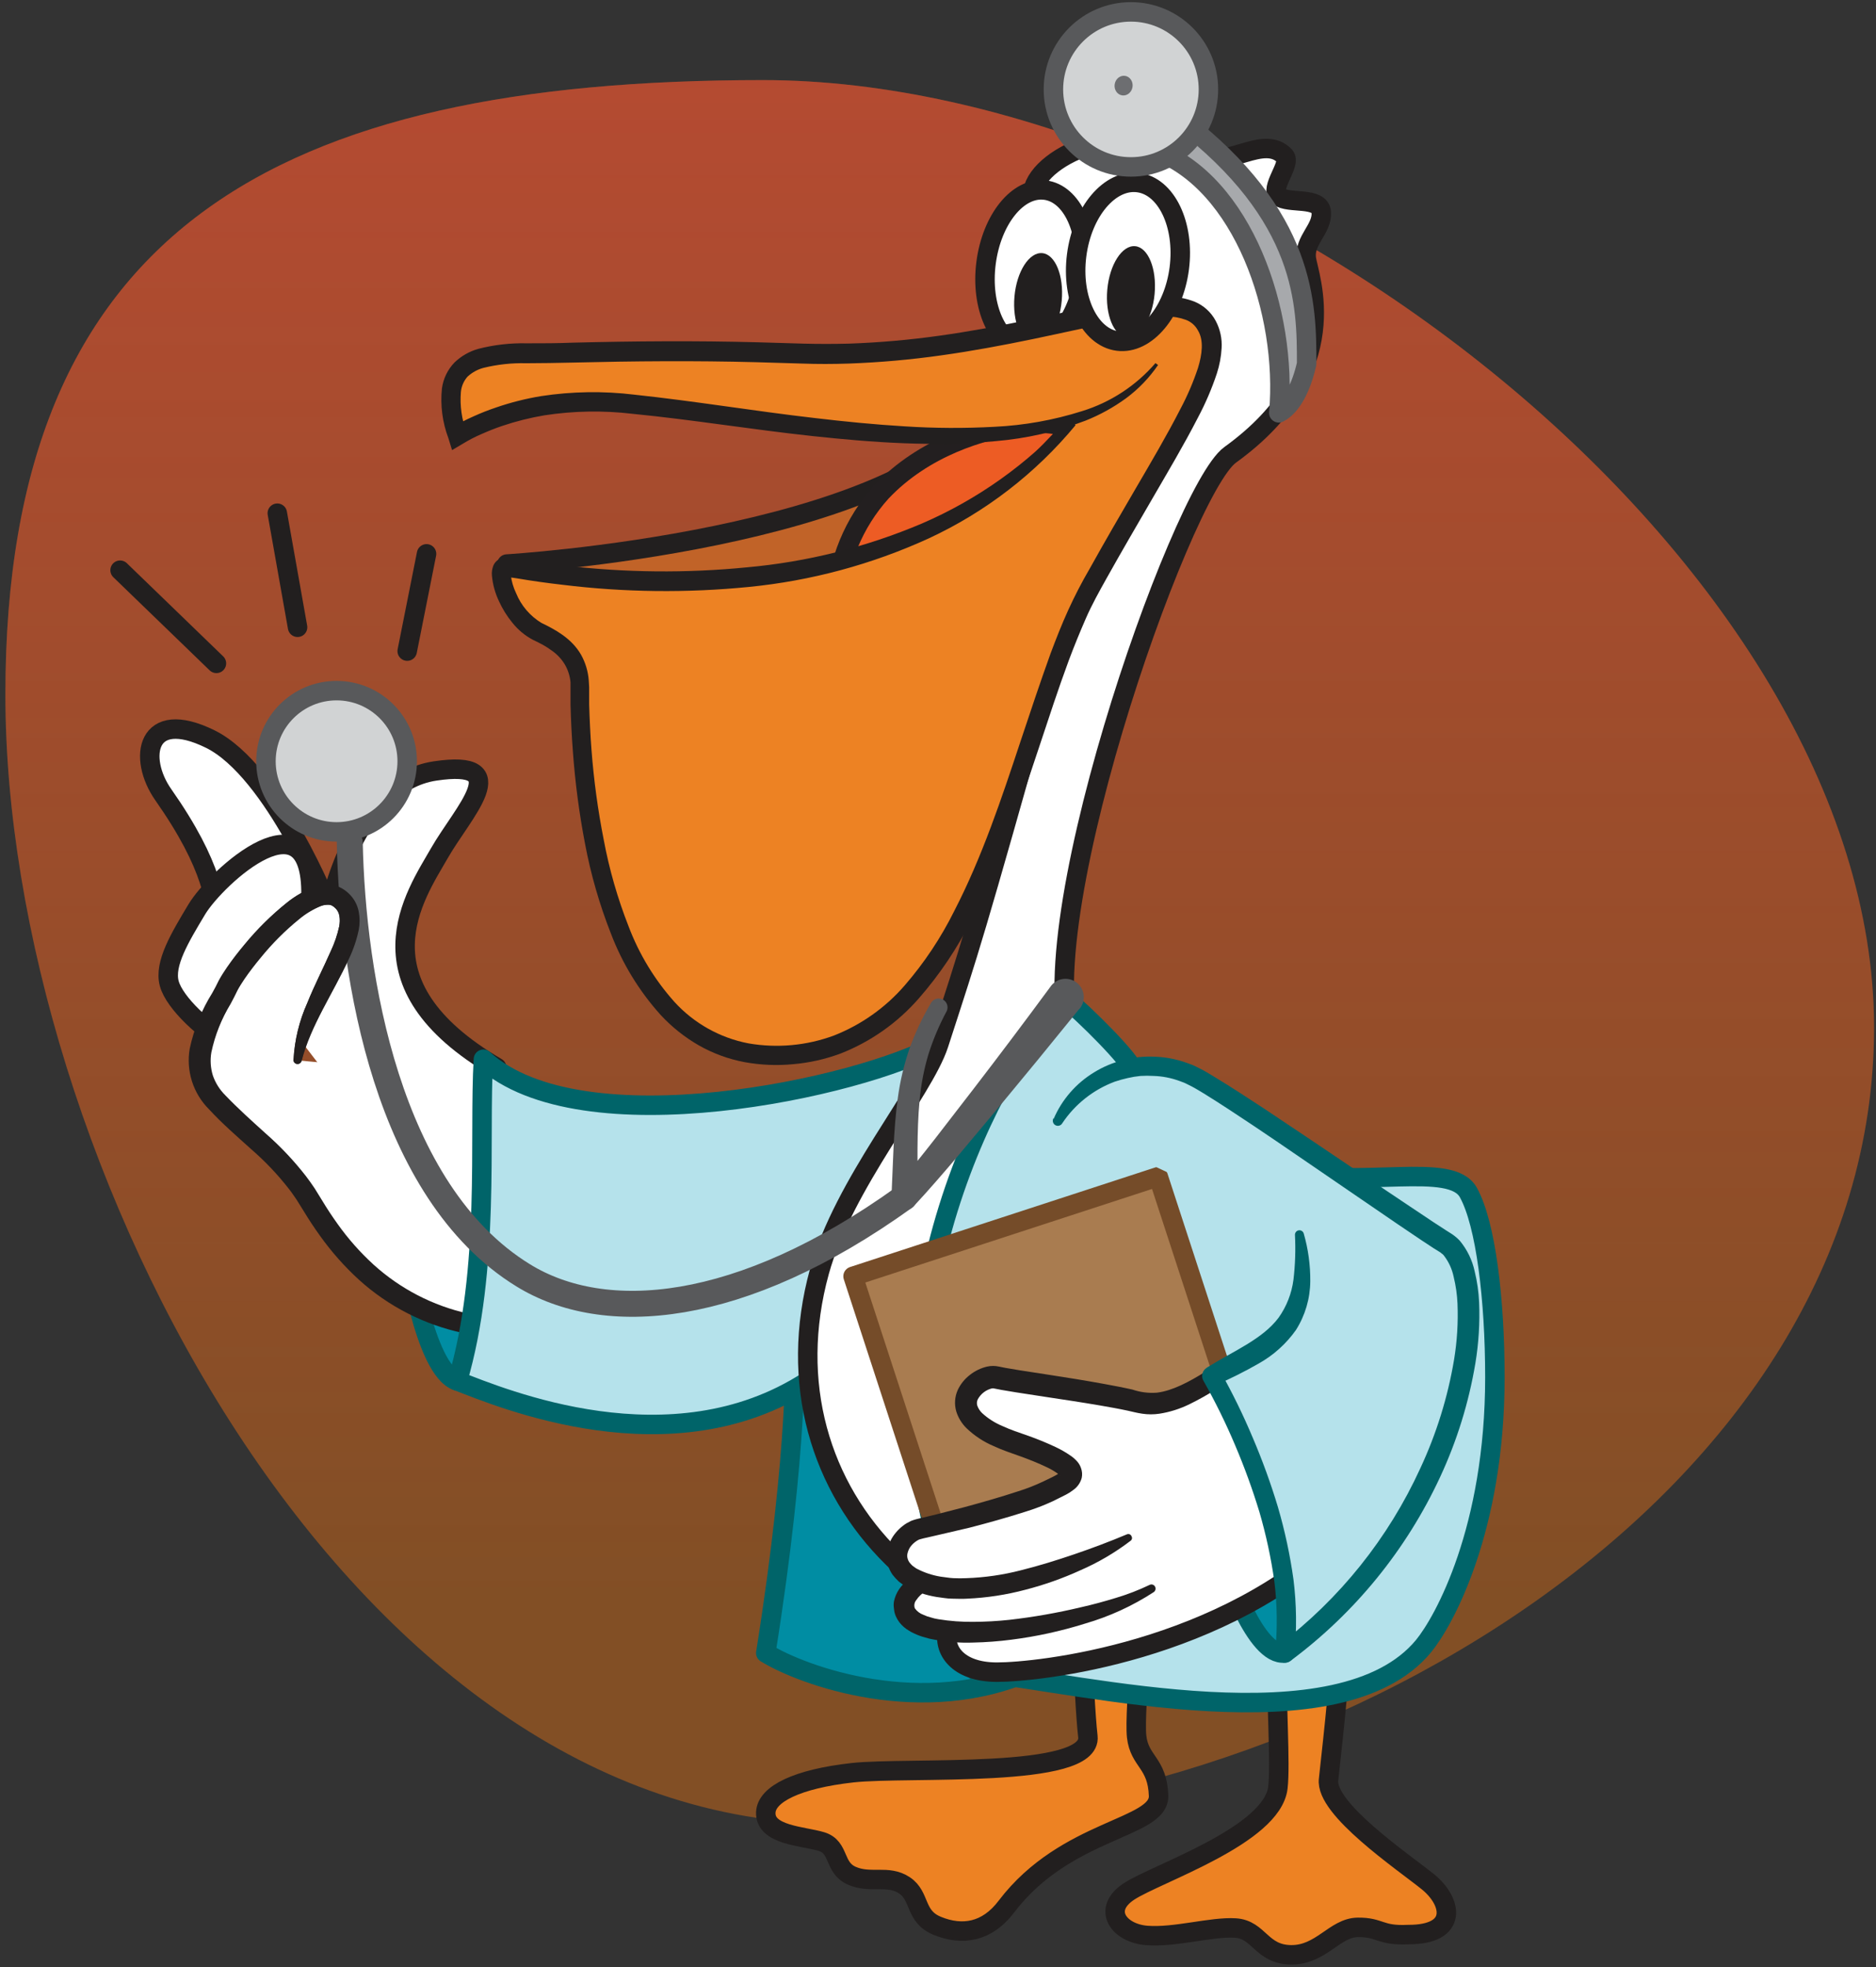 <svg width="289" height="303" viewBox="0 0 289 303" fill="none" xmlns="http://www.w3.org/2000/svg">
<rect x="0" y="0" width="289" height="303" fill="#333333" stroke="none"/>
<path d="M288.701 158.286C288.701 229.874 203.751 280.91 128.695 280.91C53.639 280.91 0.829 178.559 0.829 106.971C0.829 35.382 42.459 12.337 117.515 12.337C192.571 12.337 288.701 86.698 288.701 158.286Z" fill="#F77A10" fill-opacity="0.4"/>
<path d="M288.701 158.286C288.701 229.874 203.751 280.91 128.695 280.91C53.639 280.91 0.829 178.559 0.829 106.971C0.829 35.382 42.459 12.337 117.515 12.337C192.571 12.337 288.701 86.698 288.701 158.286Z" fill="url(#paint0_linear)" fill-opacity="0.4"/>
<path d="M122.43 207.332C122.43 207.332 123.12 222.282 117.97 254.622C123.56 258.082 142.23 264.942 159.18 257.192C176.13 249.442 149.34 207.332 149.34 207.332" fill="#008DA3"/>
<path d="M122.43 207.332C122.43 207.332 123.12 222.282 117.97 254.622C123.56 258.082 142.23 264.942 159.18 257.192C176.13 249.442 149.34 207.332 149.34 207.332" stroke="#006469" stroke-width="3" stroke-linecap="round" stroke-linejoin="round"/>
<path d="M70.45 212.722C65.32 211.052 62.73 192.552 62.73 192.552L84.29 194.332L82.38 209.012" fill="#008DA3"/>
<path d="M70.45 212.722C65.32 211.052 62.73 192.552 62.73 192.552L84.29 194.332L82.38 209.012" stroke="#006469" stroke-width="3" stroke-linecap="round" stroke-linejoin="round"/>
<path d="M33.76 143.892C33.28 139.052 32.94 133.522 25.14 122.392C21.23 116.802 22.45 108.962 32.37 113.832C42.29 118.702 50.72 140.032 50.72 140.032C50.72 140.032 54.43 120.652 67 118.762C79.57 116.872 71.31 125.072 67.68 131.432C64.05 137.792 54.3 151.432 76.52 164.432L85.52 195.492L76.85 200.112" fill="white"/>
<path d="M33.76 143.892C33.28 139.052 32.94 133.522 25.14 122.392C21.23 116.802 22.45 108.962 32.37 113.832C42.29 118.702 50.72 140.032 50.72 140.032C50.72 140.032 54.43 120.652 67 118.762C79.57 116.872 71.31 125.072 67.68 131.432C64.05 137.792 54.3 151.432 76.52 164.432L85.52 195.492L76.85 200.112" stroke="#221F1F" stroke-width="3" stroke-linecap="round" stroke-linejoin="round"/>
<path d="M35.42 160.882C31.8 159.002 26.88 154.522 26.07 151.482C25.26 148.442 27.72 144.412 30.31 140.082C33.31 135.082 48.6 121.082 47.89 138.732" fill="white"/>
<path d="M35.42 160.882C31.8 159.002 26.88 154.522 26.07 151.482C25.26 148.442 27.72 144.412 30.31 140.082C33.31 135.082 48.6 121.082 47.89 138.732" stroke="#221F1F" stroke-width="3" stroke-linecap="round" stroke-linejoin="round"/>
<path d="M45.83 163.332C47.06 153.262 58.11 142.252 52.1 138.262C47.56 135.262 36.93 148.112 35.02 152.062C33.11 156.012 27.59 163.392 33.22 169.532C38.22 175.032 43.64 178.022 47.92 185.272C57.92 202.272 70.45 203.882 77.98 204.892C80.79 205.332 88.86 207.332 88.86 207.332L83.46 178.112L76.53 166.182" fill="white"/>
<path d="M45.22 163.272C45.375 160.25 46.091 157.283 47.33 154.522C48.43 151.762 49.8 149.162 50.93 146.582C51.506 145.371 51.946 144.1 52.24 142.792C52.359 142.247 52.386 141.686 52.32 141.132C52.259 140.703 52.071 140.303 51.78 139.982C51.615 139.817 51.434 139.67 51.24 139.542C51.107 139.456 50.957 139.402 50.8 139.382C50.331 139.328 49.857 139.393 49.42 139.572C48.222 140.067 47.106 140.741 46.11 141.572C43.934 143.338 41.946 145.325 40.18 147.502C39.28 148.582 38.41 149.712 37.63 150.852C37.25 151.422 36.87 152.012 36.58 152.562L36.09 153.562L35.56 154.562C34.137 156.886 33.123 159.436 32.56 162.102C32.357 163.29 32.436 164.509 32.79 165.662C33.187 166.812 33.844 167.856 34.71 168.712C36.62 170.712 38.77 172.642 40.96 174.622C43.228 176.609 45.301 178.809 47.15 181.192C47.62 181.792 48.05 182.432 48.48 183.062L49.66 184.972C50.39 186.192 51.17 187.362 51.99 188.512C53.612 190.796 55.473 192.901 57.54 194.792C61.655 198.523 66.669 201.121 72.09 202.332C73.46 202.652 74.85 202.912 76.26 203.122L78.42 203.442C79.21 203.562 79.93 203.712 80.65 203.872C83.55 204.492 86.37 205.222 89.21 205.952L87.47 207.582C86.47 202.722 85.6 197.852 84.72 192.982C83.84 188.112 83 183.222 82.23 178.332L82.38 178.732C81.26 176.732 80.17 174.732 79.09 172.662C78.01 170.592 76.95 168.592 75.91 166.532C75.841 166.368 75.834 166.186 75.891 166.018C75.947 165.85 76.062 165.708 76.215 165.619C76.368 165.529 76.548 165.499 76.722 165.532C76.896 165.566 77.052 165.662 77.16 165.802C78.43 167.732 79.68 169.662 80.9 171.612C82.12 173.562 83.35 175.512 84.54 177.482C84.598 177.589 84.642 177.703 84.67 177.822V177.882C85.67 182.722 86.67 187.592 87.59 192.452C88.51 197.312 89.41 202.182 90.24 207.062C90.301 207.429 90.214 207.805 89.999 208.109C89.783 208.412 89.457 208.618 89.09 208.682C88.895 208.722 88.695 208.722 88.5 208.682C85.69 208.012 82.85 207.352 80.04 206.782C79.34 206.652 78.63 206.512 77.97 206.422L75.81 206.132C74.34 205.922 72.81 205.672 71.39 205.342C65.39 204.076 59.834 201.239 55.29 197.122C53.057 195.079 51.046 192.807 49.29 190.342C48.41 189.122 47.583 187.872 46.81 186.592L45.69 184.792C45.29 184.222 44.91 183.642 44.48 183.102C42.75 180.885 40.807 178.842 38.68 177.002C36.55 175.072 34.28 173.132 32.23 170.902C31.01 169.694 30.101 168.21 29.578 166.575C29.056 164.94 28.936 163.203 29.23 161.512C29.883 158.471 31.06 155.568 32.71 152.932L33.22 151.992L33.72 150.992C34.12 150.262 34.54 149.622 34.97 148.992C35.84 147.732 36.76 146.552 37.72 145.412C39.647 143.074 41.812 140.942 44.18 139.052C45.441 138.02 46.864 137.202 48.39 136.632C49.316 136.288 50.313 136.181 51.29 136.322C51.858 136.414 52.4 136.626 52.88 136.942C53.297 137.226 53.677 137.562 54.01 137.942C54.7 138.708 55.149 139.661 55.3 140.682C55.412 141.578 55.374 142.487 55.19 143.372C54.837 144.907 54.318 146.399 53.64 147.822C51.12 153.242 47.83 157.942 46.41 163.432C46.372 163.578 46.282 163.705 46.156 163.79C46.031 163.874 45.879 163.91 45.729 163.89C45.58 163.871 45.442 163.797 45.343 163.683C45.243 163.569 45.189 163.423 45.19 163.272H45.22Z" fill="#221F1F"/>
<path d="M144.61 160.782C132.61 167.542 89.49 176.942 74.47 163.162C73.75 175.162 75.58 195.412 70.47 212.722C77.27 215.342 103.36 226.382 124.47 212.722" fill="#B5E2EB"/>
<path d="M144.61 160.782C132.61 167.542 89.49 176.942 74.47 163.162C73.75 175.162 75.58 195.412 70.47 212.722C77.27 215.342 103.36 226.382 124.47 212.722" stroke="#006469" stroke-width="3" stroke-linecap="round" stroke-linejoin="round"/>
<path d="M51.85 128.142C57.859 128.142 62.73 123.271 62.73 117.262C62.73 111.253 57.859 106.382 51.85 106.382C45.841 106.382 40.97 111.253 40.97 117.262C40.97 123.271 45.841 128.142 51.85 128.142Z" fill="#D1D3D4" stroke="#58595B" stroke-width="3" stroke-linecap="round" stroke-linejoin="round"/>
<path d="M176.55 244.922C176.55 244.922 174.67 263.612 175.1 267.492C175.53 271.372 178.31 271.492 178.48 276.602C178.65 281.712 164.24 281.602 155.06 293.652C152.06 297.652 148.21 298.212 144.4 296.652C140.83 295.212 141.86 292.082 139.32 290.402C136.78 288.722 134.14 290.192 131.25 288.942C128.36 287.692 129.41 284.542 126.56 283.672C123.71 282.802 117.83 282.722 117.97 279.182C118.09 276.352 122.79 274.012 131.33 273.062C139.87 272.112 168.33 274.062 167.59 267.492C166.85 260.922 166.38 241.712 166.38 241.712" fill="#ED8223"/>
<path d="M176.55 244.922C176.55 244.922 174.67 263.612 175.1 267.492C175.53 271.372 178.31 271.492 178.48 276.602C178.65 281.712 164.24 281.602 155.06 293.652C152.06 297.652 148.21 298.212 144.4 296.652C140.83 295.212 141.86 292.082 139.32 290.402C136.78 288.722 134.14 290.192 131.25 288.942C128.36 287.692 129.41 284.542 126.56 283.672C123.71 282.802 117.83 282.722 117.97 279.182C118.09 276.352 122.79 274.012 131.33 273.062C139.87 272.112 168.33 274.062 167.59 267.492C166.85 260.922 166.38 241.712 166.38 241.712" stroke="#221F1F" stroke-width="3" stroke-linecap="round" stroke-linejoin="round"/>
<path d="M159.11 29.472C160.11 23.772 174.29 17.572 185.8 23.732C188.87 26.142 194.66 20.612 197.9 24.022C199.04 25.222 195.44 29.022 196.97 30.252C198.5 31.482 203.42 30.202 203.55 32.752C203.68 35.302 200.91 36.982 201.23 39.752C201.55 42.522 207.63 56.982 189.51 70.062C181.82 75.602 157.09 146.332 165.76 162.062C170.05 169.862 175.21 178.682 189.14 183.482C200.46 187.382 217.28 189.952 219.37 190.602C221.46 191.252 224.37 200.002 226.61 204.602C231.69 214.752 220.53 248.892 186.89 253.862C145.66 259.952 116.79 230.132 126.23 195.862C129.94 182.392 142.23 168.142 144.61 160.862C149.61 145.432 149.73 145.452 161.61 103.202C161.61 103.202 164.89 84.522 171.45 71.662C178.01 58.802 169.81 57.302 169.81 57.302" fill="white"/>
<path d="M159.11 29.472C160.11 23.772 174.29 17.572 185.8 23.732C188.87 26.142 194.66 20.612 197.9 24.022C199.04 25.222 195.44 29.022 196.97 30.252C198.5 31.482 203.42 30.202 203.55 32.752C203.68 35.302 200.91 36.982 201.23 39.752C201.55 42.522 207.63 56.982 189.51 70.062C181.82 75.602 157.09 146.332 165.76 162.062C170.05 169.862 175.21 178.682 189.14 183.482C200.46 187.382 217.28 189.952 219.37 190.602C221.46 191.252 224.37 200.002 226.61 204.602C231.69 214.752 220.53 248.892 186.89 253.862C145.66 259.952 116.79 230.132 126.23 195.862C129.94 182.392 142.23 168.142 144.61 160.862C149.61 145.432 149.73 145.452 161.61 103.202C161.61 103.202 164.89 84.522 171.45 71.662C178.01 58.802 169.81 57.302 169.81 57.302" stroke="#221F1F" stroke-width="3" stroke-linecap="round" stroke-linejoin="round"/>
<path d="M201.54 237.092C209.12 237.092 206.35 258.502 204.67 274.092C204.07 278.602 216.14 286.772 219.95 289.842C223.76 292.912 224.69 298.022 216.95 297.992C212.48 298.212 212.69 296.842 209.16 296.882C205.63 296.922 203.52 301.152 198.9 301.112C194.28 301.072 193.99 297.212 190.31 296.982C186.63 296.752 181.04 298.462 176.69 298.132C172.34 297.802 169.69 294.132 173.92 291.352C178.15 288.572 195.99 282.732 196.86 275.352C197.73 267.972 194 237.092 201.54 237.092Z" fill="#ED8223" stroke="#221F1F" stroke-width="3" stroke-linecap="round" stroke-linejoin="round"/>
<path d="M163 46.192C163.35 42.322 162 39.032 160 38.852C158 38.672 156.06 41.662 155.71 45.542C155.36 49.422 156.71 52.692 158.71 52.882C160.71 53.072 162.61 50.072 163 46.192Z" fill="#221F1F"/>
<path d="M162.83 46.782C163.18 42.902 161.83 39.622 159.83 39.442C157.83 39.262 155.89 42.252 155.54 46.122C155.19 49.992 156.54 53.282 158.54 53.462C160.54 53.642 162.48 50.652 162.83 46.782Z" fill="#221F1F"/>
<path d="M167 42.452C167.86 35.702 165.18 29.812 161 29.282C156.82 28.752 152.76 33.782 151.9 40.532C151.04 47.282 153.72 53.172 157.9 53.702C162.08 54.232 166.15 49.192 167 42.452Z" fill="white" stroke="#221F1F" stroke-width="3" stroke-linecap="round" stroke-linejoin="round"/>
<path d="M163.56 46.332C163.91 42.462 162.56 39.172 160.56 38.992C158.56 38.812 156.62 41.802 156.28 45.672C155.94 49.542 157.28 52.832 159.28 53.012C161.28 53.192 163.21 50.222 163.56 46.332Z" fill="#221F1F"/>
<path d="M78.09 86.882C78.09 86.882 139.09 83.262 152.2 62.602C160.2 50.002 166.76 61.942 166.76 61.942L163.76 78.462L95.89 96.622" fill="#C16328"/>
<path d="M78.09 86.882C78.09 86.882 139.09 83.262 152.2 62.602C160.2 50.002 166.76 61.942 166.76 61.942L163.76 78.462L95.89 96.622" stroke="#221F1F" stroke-width="3" stroke-linecap="round" stroke-linejoin="round"/>
<path d="M128.71 92.902C129.025 86.556 131.518 80.513 135.77 75.792C142.33 68.842 151.35 66.192 157.01 65.422C162.67 64.652 164.95 66.122 164.95 66.122C164.95 66.122 156.32 75.382 149.14 81.762C141.96 88.142 128.71 92.902 128.71 92.902Z" fill="#ED5C24" stroke="#231F20" stroke-width="3" stroke-linecap="round" stroke-linejoin="round"/>
<path d="M178.2 56.072C163.09 76.492 113.52 62.542 92.2 61.922C78.96 61.522 70.5 67.102 70.5 67.102C66.14 53.952 76.1 54.542 83.64 54.462C92.03 54.382 102.92 53.812 122.81 54.462C156.3 55.632 180.65 41.462 185.81 49.902C189.62 56.182 180.4 67.902 167.81 90.682C156.18 111.842 151.81 161.542 120.29 162.492C88.56 163.442 89.42 109.072 89.29 105.492C89.16 101.912 87.6 99.492 83.02 97.362C78.44 95.232 76.23 87.772 77.64 87.362C79.05 86.952 134.69 100.362 165.14 64.972" fill="#ED8223"/>
<path d="M178.4 56.222C177.059 58.187 175.4 59.914 173.49 61.332C171.558 62.745 169.454 63.907 167.23 64.792C162.782 66.492 158.116 67.556 153.37 67.952C143.93 68.852 134.5 68.172 125.19 67.172C115.88 66.172 106.64 64.642 97.44 63.742C92.93 63.207 88.369 63.284 83.88 63.972C81.664 64.346 79.48 64.894 77.35 65.612C76.28 65.972 75.24 66.392 74.22 66.842C73.222 67.268 72.256 67.766 71.33 68.332L69.64 69.332L69.08 67.512C68.155 65.064 67.813 62.435 68.08 59.832C68.285 58.326 68.964 56.925 70.02 55.832C71.055 54.839 72.319 54.117 73.7 53.732C76.133 53.109 78.639 52.823 81.15 52.882C83.54 52.882 85.86 52.882 88.23 52.782C97.69 52.542 107.23 52.472 116.68 52.722L123.78 52.932C126.11 52.992 128.45 52.992 130.78 52.932C135.465 52.767 140.138 52.357 144.78 51.702C149.42 51.052 154.04 50.192 158.65 49.232C163.26 48.272 167.86 47.232 172.6 46.362C175.026 45.899 177.491 45.671 179.96 45.682C181.327 45.701 182.681 45.958 183.96 46.442C185.391 47.015 186.571 48.079 187.29 49.442C187.971 50.729 188.282 52.179 188.19 53.632C188.116 54.944 187.874 56.241 187.47 57.492C186.689 59.851 185.708 62.139 184.54 64.332C182.34 68.612 179.91 72.682 177.54 76.772C175.17 80.862 172.78 84.942 170.48 89.062C169.32 91.142 168.21 93.122 167.28 95.252C166.35 97.382 165.47 99.532 164.65 101.722C163.02 106.122 161.56 110.612 160.07 115.102C157.07 124.102 154.07 133.102 149.65 141.722C147.473 146.069 144.751 150.122 141.55 153.782C138.273 157.544 134.136 160.46 129.49 162.282C127.145 163.155 124.693 163.707 122.2 163.922C119.708 164.163 117.194 164.059 114.73 163.612C112.242 163.148 109.85 162.273 107.65 161.022C105.464 159.765 103.481 158.184 101.77 156.332C98.471 152.669 95.877 148.428 94.12 143.822C92.351 139.332 91.011 134.685 90.12 129.942C89.218 125.236 88.594 120.481 88.25 115.702C88.07 113.322 87.95 110.935 87.89 108.542V106.762V105.882C87.89 105.612 87.89 105.362 87.89 105.102C87.802 104.124 87.498 103.178 87 102.332C86.49 101.493 85.808 100.77 85 100.212C84.564 99.892 84.11 99.599 83.64 99.332C83.4 99.202 83.16 99.072 82.91 98.952L82.09 98.552C80.867 97.901 79.791 97.006 78.93 95.922C78.097 94.907 77.401 93.787 76.86 92.592C76.27 91.353 75.904 90.019 75.78 88.652C75.734 88.142 75.805 87.629 75.99 87.152C76.093 86.894 76.248 86.66 76.446 86.466C76.644 86.271 76.88 86.12 77.14 86.022C77.312 85.967 77.49 85.934 77.67 85.922H77.91H78.22C78.89 86.002 79.45 86.092 80.04 86.182C82.38 86.532 84.7 86.862 87.04 87.122C96.337 88.216 105.724 88.307 115.04 87.392C124.337 86.559 133.447 84.278 142.04 80.632C150.612 76.931 158.301 71.454 164.6 64.562L165.69 65.492C159.539 72.924 151.803 78.886 143.05 82.942C134.29 86.946 124.926 89.47 115.34 90.412C105.807 91.357 96.199 91.247 86.69 90.082C84.32 89.812 81.95 89.482 79.61 89.082C79.04 89.002 78.42 88.902 77.93 88.842H77.81C77.916 88.834 78.021 88.81 78.12 88.772C78.244 88.734 78.358 88.669 78.455 88.583C78.551 88.497 78.628 88.391 78.68 88.272C78.68 88.132 78.68 88.342 78.68 88.522C78.796 89.515 79.076 90.481 79.51 91.382C80.286 93.284 81.653 94.887 83.41 95.952C85.49 96.952 88.05 98.312 89.5 100.832C90.19 102.06 90.6 103.426 90.7 104.832C90.7 105.152 90.76 105.492 90.76 105.832V106.732V108.492C90.83 110.832 90.94 113.172 91.12 115.492C91.471 120.138 92.099 124.76 93 129.332C93.851 133.893 95.133 138.363 96.83 142.682C98.449 146.967 100.846 150.917 103.9 154.332C106.907 157.629 110.898 159.867 115.28 160.712C119.702 161.482 124.25 161.068 128.46 159.512C132.663 157.86 136.403 155.215 139.36 151.802C142.38 148.316 144.947 144.462 147 140.332C151.27 132.062 154.26 123.102 157.23 114.142C158.72 109.652 160.23 105.142 161.84 100.662C162.68 98.432 163.55 96.192 164.55 94.002C165.548 91.811 166.656 89.671 167.87 87.592C170.18 83.442 172.56 79.342 174.95 75.252C177.34 71.162 179.74 67.102 181.86 62.962C182.931 60.948 183.831 58.847 184.55 56.682C185.19 54.592 185.47 52.432 184.55 50.912C184.156 50.157 183.497 49.573 182.7 49.272C181.739 48.921 180.723 48.742 179.7 48.742C177.434 48.733 175.174 48.947 172.95 49.382C168.37 50.182 163.75 51.272 159.11 52.232C154.47 53.192 149.77 54.072 145.04 54.732C140.302 55.406 135.532 55.829 130.75 56.002C128.36 56.082 125.96 56.092 123.57 56.002L116.48 55.792C107.04 55.542 97.62 55.622 88.16 55.852C85.81 55.912 83.4 55.942 81.06 55.952C78.834 55.895 76.611 56.138 74.45 56.672C73.543 56.919 72.709 57.382 72.02 58.022C71.437 58.679 71.08 59.506 71 60.382C70.827 62.505 71.132 64.641 71.89 66.632L69.64 65.852C70.72 65.198 71.843 64.617 73 64.112C74.103 63.612 75.232 63.168 76.38 62.782C78.659 61.995 81.001 61.403 83.38 61.012C88.128 60.289 92.952 60.215 97.72 60.792C107.1 61.792 116.28 63.332 125.51 64.392C130.12 64.942 134.74 65.392 139.36 65.672C143.965 65.97 148.583 65.993 153.19 65.742C157.772 65.526 162.307 64.716 166.68 63.332C171.074 61.979 174.998 59.414 178 55.932L178.4 56.222Z" fill="#221F1F"/>
<path d="M177.25 45.692C177.6 41.822 176.25 38.532 174.25 38.352C172.25 38.172 170.31 41.162 169.97 45.032C169.63 48.902 170.97 52.192 172.97 52.372C174.97 52.552 176.9 49.562 177.25 45.692Z" fill="#221F1F"/>
<path d="M177.13 45.692C177.48 41.812 176.13 38.532 174.13 38.352C172.13 38.172 170.2 41.162 169.85 45.032C169.5 48.902 170.85 52.192 172.85 52.372C174.85 52.552 176.79 49.562 177.13 45.692Z" fill="#221F1F"/>
<path d="M181.67 41.332C182.53 34.592 179.67 28.672 175.32 28.122C170.97 27.572 166.72 32.582 165.86 39.322C165 46.062 167.86 51.982 172.21 52.542C176.56 53.102 180.81 48.032 181.67 41.332Z" fill="white" stroke="#221F1F" stroke-width="3" stroke-linecap="round" stroke-linejoin="round"/>
<path d="M177.87 45.262C178.22 41.392 176.87 38.102 174.87 37.922C172.87 37.742 170.93 40.732 170.58 44.602C170.23 48.472 171.58 51.762 173.58 51.942C175.58 52.122 177.52 49.132 177.87 45.262Z" fill="#221F1F"/>
<path d="M177.92 23.152C191.47 28.102 198.39 48.152 197 63.592C199 62.592 200.49 59.592 201.29 56.042C201.29 46.962 201.29 33.322 181.82 18.402" fill="#A7A9AC"/>
<path d="M177.92 23.152C191.47 28.102 198.39 48.152 197 63.592C199 62.592 200.49 59.592 201.29 56.042C201.29 46.962 201.29 33.322 181.82 18.402" stroke="#58595B" stroke-width="3" stroke-linecap="round" stroke-linejoin="round"/>
<path d="M174.22 164.202C172.56 161.452 164.22 153.532 163.95 153.792C157.95 157.632 134.29 193.992 143.63 235.002C145.545 242.639 147.851 250.172 150.54 257.572C167.02 259.382 206.4 269.162 219.29 253.572C222.45 249.732 230.29 235.572 230.29 212.152C230.29 200.152 228.89 188.522 226.2 183.682C223.51 178.842 210.2 183.162 196.51 180.422C184.89 178.062 174.22 164.202 174.22 164.202Z" fill="#B5E2EB" stroke="#006469" stroke-width="3" stroke-linecap="round" stroke-linejoin="round"/>
<path d="M174.22 25.712C180.814 25.712 186.16 20.366 186.16 13.772C186.16 7.178 180.814 1.832 174.22 1.832C167.626 1.832 162.28 7.178 162.28 13.772C162.28 20.366 167.626 25.712 174.22 25.712Z" fill="#D1D3D4" stroke="#58595B" stroke-width="3" stroke-linecap="round" stroke-linejoin="round"/>
<path d="M174.467 13.388C174.587 12.558 174.069 11.795 173.31 11.684C172.55 11.574 171.836 12.158 171.716 12.989C171.595 13.82 172.113 14.583 172.873 14.693C173.633 14.803 174.346 14.219 174.467 13.388Z" fill="#6D6E71"/>
<path d="M197.92 254.612C193.39 255.212 188.97 241.732 188.97 241.732L204.13 233.612" fill="#008DA3"/>
<path d="M197.92 254.612C193.39 255.212 188.97 241.732 188.97 241.732L204.13 233.612" stroke="#006469" stroke-width="3" stroke-linecap="round" stroke-linejoin="round"/>
<path d="M178.43 181.252L131.414 196.594L151.161 257.109L198.177 241.767L178.43 181.252Z" fill="#A97C50" stroke="#754C29" stroke-width="2.998" stroke-linecap="round" stroke-linejoin="round"/>
<path d="M146 251.272C145.28 253.992 147.38 257.572 153.58 257.572C159.78 257.572 188.46 254.662 207.18 236.042L210.3 218.042" fill="white"/>
<path d="M146 251.272C145.28 253.992 147.38 257.572 153.58 257.572C159.78 257.572 188.46 254.662 207.18 236.042L210.3 218.042" stroke="#221F1F" stroke-width="3" stroke-linecap="round" stroke-linejoin="round"/>
<path d="M142 243.772C138.65 245.522 136.57 250.602 146.93 251.362C157.29 252.122 172.17 248.042 177.45 244.712" fill="white"/>
<path d="M142.68 245.052C142.065 245.398 141.541 245.884 141.15 246.472C141.007 246.645 140.911 246.852 140.873 247.073C140.834 247.294 140.854 247.521 140.93 247.732C141.254 248.192 141.711 248.541 142.24 248.732C142.599 248.903 142.974 249.037 143.36 249.132L143.96 249.302L144.59 249.422C146.365 249.709 148.162 249.842 149.96 249.822C151.807 249.813 153.653 249.709 155.49 249.512C159.192 249.09 162.865 248.446 166.49 247.582C168.32 247.172 170.12 246.682 171.91 246.132C173.687 245.603 175.419 244.934 177.09 244.132C177.165 244.093 177.247 244.069 177.332 244.063C177.416 244.056 177.501 244.067 177.582 244.094C177.662 244.121 177.736 244.164 177.799 244.22C177.862 244.277 177.914 244.345 177.95 244.422C178.017 244.559 178.034 244.715 177.997 244.863C177.961 245.011 177.873 245.142 177.75 245.232C174.476 247.367 170.904 249.005 167.15 250.092C163.444 251.253 159.643 252.083 155.79 252.572C153.846 252.824 151.89 252.971 149.93 253.012C147.919 253.084 145.907 252.933 143.93 252.562L143.17 252.412L142.39 252.192C141.854 252.046 141.332 251.852 140.83 251.612C140.558 251.495 140.297 251.355 140.05 251.192C139.772 251.036 139.51 250.851 139.27 250.642C138.713 250.182 138.274 249.596 137.99 248.932C137.837 248.57 137.745 248.184 137.72 247.792C137.654 247.415 137.654 247.029 137.72 246.652C137.863 245.983 138.135 245.348 138.52 244.782C139.213 243.793 140.15 243.001 141.24 242.482C141.572 242.333 141.948 242.316 142.292 242.433C142.637 242.551 142.924 242.794 143.096 243.115C143.268 243.435 143.313 243.809 143.221 244.161C143.129 244.513 142.907 244.817 142.6 245.012L142.68 245.052Z" fill="#221F1F"/>
<path d="M173.89 236.852C168.99 239.852 154.32 246.192 144.5 244.392C134.68 242.592 138.37 236.152 141.5 235.472C146.26 234.472 157.81 231.472 161.2 229.742C164.59 228.012 169.52 226.682 156.34 222.162C143.16 217.642 150.69 211.432 153.53 212.082C156.37 212.732 169.9 214.442 175.53 215.902C181.16 217.362 187.4 211.432 193.95 208.042L208.95 222.432L207.04 239.022" fill="white"/>
<path d="M174.17 237.332C171.79 239.152 169.197 240.676 166.45 241.872C163.721 243.119 160.886 244.123 157.98 244.872C155.039 245.657 152.021 246.119 148.98 246.252C148.21 246.312 147.42 246.252 146.65 246.252C145.88 246.252 145.07 246.082 144.29 245.992C142.659 245.727 141.082 245.201 139.62 244.432C139.23 244.188 138.853 243.924 138.49 243.642C138.127 243.307 137.792 242.943 137.49 242.552C136.875 241.656 136.556 240.589 136.58 239.502C136.67 238.48 137.014 237.497 137.58 236.642C138.124 235.839 138.829 235.158 139.65 234.642L140.33 234.282C140.58 234.182 140.84 234.102 141.11 234.022C141.55 233.902 141.83 233.852 142.2 233.762L144.32 233.252L148.54 232.162C151.35 231.402 154.15 230.602 156.88 229.702C158.205 229.289 159.498 228.781 160.75 228.182C161.44 227.842 162.1 227.552 162.65 227.242C162.886 227.119 163.11 226.975 163.32 226.812C163.49 226.702 163.46 226.602 163.32 226.902C163.288 227.04 163.288 227.184 163.32 227.322C163.32 227.402 163.37 227.392 163.32 227.322C163.175 227.169 163.014 227.031 162.84 226.912C162.319 226.55 161.767 226.235 161.19 225.972C159.96 225.382 158.64 224.852 157.29 224.362C155.94 223.872 154.49 223.412 153.06 222.742C151.515 222.085 150.102 221.153 148.89 219.992C148.166 219.279 147.628 218.4 147.32 217.432C146.995 216.334 147.073 215.157 147.54 214.112C147.972 213.191 148.621 212.388 149.43 211.772C150.207 211.161 151.108 210.727 152.07 210.502C152.669 210.369 153.291 210.369 153.89 210.502L154.89 210.702L157.02 211.062L161.36 211.732C164.26 212.172 167.16 212.642 170.07 213.172C171.53 213.442 172.98 213.712 174.45 214.042C175.664 214.457 176.951 214.621 178.23 214.522C180.66 214.222 183.23 212.822 185.61 211.342C187.99 209.862 190.55 208.192 193.27 206.802C193.529 206.653 193.828 206.591 194.124 206.623C194.421 206.656 194.699 206.781 194.92 206.982L195 207.062C196.29 208.222 197.56 209.392 198.81 210.592C200.06 211.792 201.31 212.982 202.53 214.212C204.99 216.652 207.43 219.102 209.82 221.602L209.89 221.682C210.017 221.812 210.112 221.971 210.167 222.144C210.223 222.318 210.238 222.502 210.21 222.682C209.8 225.442 209.38 228.192 208.9 230.942C208.42 233.692 207.97 236.432 207.44 239.172C207.428 239.283 207.372 239.385 207.285 239.456C207.198 239.526 207.086 239.559 206.975 239.547C206.864 239.535 206.762 239.479 206.691 239.392C206.621 239.305 206.588 239.193 206.6 239.082C206.713 236.295 206.863 233.508 207.05 230.722C207.21 227.942 207.42 225.162 207.65 222.392L208.04 223.462C205.44 221.172 202.9 218.822 200.36 216.462C199.08 215.302 197.86 214.072 196.6 212.882C195.34 211.692 194.13 210.462 192.92 209.222L194.65 209.472C192.17 210.802 189.79 212.472 187.27 214.042C185.98 214.862 184.644 215.61 183.27 216.282C181.801 217.01 180.23 217.509 178.61 217.762C177.735 217.892 176.845 217.892 175.97 217.762C174.97 217.612 174.45 217.442 173.72 217.292C172.33 216.992 170.9 216.742 169.47 216.492C166.61 216.002 163.72 215.572 160.82 215.132L156.47 214.462L154.26 214.092L153.13 213.872C153.011 213.846 152.889 213.846 152.77 213.872C152.318 213.988 151.894 214.196 151.526 214.483C151.157 214.771 150.852 215.131 150.63 215.542C150.475 215.853 150.45 216.212 150.56 216.542C150.718 216.97 150.971 217.356 151.3 217.672C152.226 218.517 153.292 219.194 154.45 219.672C155.68 220.242 156.98 220.672 158.45 221.182C159.885 221.691 161.294 222.271 162.67 222.922C163.422 223.277 164.144 223.692 164.83 224.162C165.259 224.439 165.646 224.776 165.98 225.162C166.228 225.457 166.418 225.796 166.54 226.162C166.711 226.64 166.745 227.155 166.64 227.652C166.443 228.383 166.002 229.026 165.39 229.472C165.022 229.763 164.627 230.017 164.21 230.232C163.48 230.622 162.79 230.922 162.21 231.232C160.81 231.881 159.366 232.432 157.89 232.882C155.04 233.792 152.2 234.582 149.34 235.322L145 236.332L142.84 236.832C142.5 236.912 142.06 236.992 141.84 237.072L141.57 237.152L141.28 237.312C140.86 237.571 140.497 237.911 140.21 238.312C139.965 238.689 139.808 239.116 139.75 239.562C139.748 239.947 139.863 240.324 140.08 240.642C140.223 240.827 140.38 241.001 140.55 241.162C140.78 241.312 140.97 241.492 141.22 241.632C142.358 242.227 143.583 242.638 144.85 242.852C145.52 242.922 146.17 243.062 146.85 243.092C147.536 243.127 148.224 243.127 148.91 243.092C151.729 242.993 154.529 242.588 157.26 241.882C160.03 241.192 162.77 240.342 165.5 239.412C168.23 238.482 170.94 237.462 173.6 236.342C173.666 236.313 173.736 236.297 173.808 236.296C173.88 236.294 173.951 236.308 174.017 236.335C174.084 236.362 174.144 236.402 174.194 236.453C174.244 236.504 174.284 236.565 174.31 236.632C174.38 236.744 174.405 236.88 174.379 237.01C174.353 237.14 174.278 237.255 174.17 237.332Z" fill="#221F1F"/>
<path d="M163 172.672C163.98 170.824 165.316 169.187 166.931 167.857C168.545 166.526 170.406 165.528 172.408 164.918C174.409 164.309 176.511 164.1 178.593 164.305C180.675 164.51 182.696 165.124 184.54 166.112C191.89 170.232 215.42 186.882 222.81 191.532C230.2 196.182 227.21 232.682 197.91 254.612C200.32 234.922 186.66 211.942 186.66 211.942C194.93 207.472 202.66 205.142 200.12 190.102" fill="#B5E2EB"/>
<path d="M162.32 172.332C163.604 169.354 165.786 166.851 168.56 165.172C169.953 164.313 171.471 163.675 173.06 163.282C173.853 163.081 174.658 162.931 175.47 162.832C176.288 162.757 177.11 162.737 177.93 162.772C179.582 162.831 181.214 163.145 182.77 163.702C183.15 163.852 183.55 163.962 183.93 164.142L185.04 164.692C185.76 165.062 186.39 165.462 187.04 165.852C189.65 167.432 192.17 169.082 194.69 170.732C199.69 174.052 204.69 177.432 209.69 180.802L217.15 185.802L220.88 188.292L222.76 189.512L223.69 190.102C224.118 190.392 224.514 190.727 224.87 191.102C226.014 192.474 226.807 194.104 227.18 195.852C227.562 197.416 227.789 199.013 227.86 200.622C227.987 203.743 227.796 206.869 227.29 209.952C226.276 216.034 224.443 221.951 221.84 227.542C216.64 238.726 208.735 248.439 198.84 255.802C198.688 255.923 198.513 256.013 198.325 256.067C198.138 256.12 197.941 256.136 197.748 256.112C197.554 256.089 197.367 256.028 197.198 255.931C197.028 255.835 196.879 255.706 196.76 255.552C196.641 255.404 196.553 255.235 196.499 255.053C196.446 254.871 196.429 254.68 196.45 254.492V254.422C196.802 250.828 196.758 247.206 196.32 243.622C195.811 240.005 195.042 236.429 194.02 232.922C192.951 229.403 191.693 225.945 190.25 222.562C188.823 219.185 187.204 215.893 185.4 212.702C185.202 212.373 185.14 211.98 185.228 211.606C185.315 211.232 185.546 210.908 185.87 210.702L185.97 210.632C190.07 208.072 194.48 206.292 196.97 202.972C198.202 201.235 198.988 199.223 199.26 197.112C199.529 194.826 199.606 192.521 199.49 190.222C199.483 190.051 199.54 189.883 199.65 189.752C199.76 189.621 199.914 189.535 200.084 189.511C200.254 189.487 200.426 189.528 200.567 189.624C200.709 189.72 200.81 189.865 200.85 190.032C201.534 192.414 201.87 194.883 201.85 197.362C201.829 200.022 201.063 202.624 199.64 204.872C198.123 207.014 196.145 208.788 193.85 210.062C191.76 211.257 189.607 212.338 187.4 213.302L187.98 211.222C189.842 214.529 191.511 217.942 192.98 221.442C194.47 224.927 195.766 228.493 196.86 232.122C197.931 235.782 198.734 239.515 199.26 243.292C199.737 247.125 199.784 250.999 199.4 254.842L197 253.412C206.4 246.267 213.889 236.91 218.8 226.172C221.28 220.855 223.03 215.228 224 209.442C224.47 206.591 224.647 203.699 224.53 200.812C224.469 199.419 224.271 198.036 223.94 196.682C223.693 195.48 223.173 194.351 222.42 193.382C222.26 193.162 222.09 193.112 221.9 192.922L220.9 192.302L219 191.052L215.25 188.522L207.81 183.432C202.81 180.032 197.92 176.622 192.94 173.292C190.45 171.632 187.94 169.972 185.43 168.422C184.81 168.052 184.17 167.652 183.55 167.332L182.65 166.882C182.35 166.732 182.02 166.642 181.71 166.512C180.427 166.04 179.076 165.776 177.71 165.732C177.044 165.693 176.376 165.693 175.71 165.732C175.037 165.797 174.369 165.908 173.71 166.062C173.034 166.213 172.366 166.4 171.71 166.622C168.421 167.856 165.602 170.091 163.65 173.012C163.551 173.193 163.383 173.328 163.184 173.386C162.985 173.444 162.772 173.421 162.59 173.322C162.408 173.222 162.274 173.055 162.215 172.856C162.157 172.657 162.181 172.443 162.28 172.262L162.32 172.332Z" fill="#006469"/>
<path d="M139.29 184.442C113.97 202.632 93.09 204.152 80.59 196.442C59.59 183.522 54.3 150.292 53.88 129.742" stroke="#58595B" stroke-width="4" stroke-linecap="round" stroke-linejoin="round"/>
<path d="M166.18 155.512C162.04 160.632 157.873 165.715 153.68 170.762L147.34 178.332C145.2 180.842 143.06 183.332 140.77 185.792C140.412 186.175 139.918 186.402 139.395 186.424C138.871 186.447 138.359 186.263 137.97 185.912C137.758 185.715 137.59 185.475 137.48 185.207C137.369 184.94 137.318 184.651 137.33 184.362L137.65 176.812C137.78 174.272 137.95 171.712 138.31 169.132C138.659 166.528 139.265 163.966 140.12 161.482C141.009 159.026 142.127 156.658 143.46 154.412C143.651 154.126 143.942 153.923 144.275 153.842C144.609 153.76 144.961 153.807 145.262 153.973C145.562 154.139 145.79 154.412 145.899 154.738C146.008 155.064 145.99 155.418 145.85 155.732C144.699 157.868 143.751 160.108 143.02 162.422C142.33 164.737 141.874 167.116 141.66 169.522C141.21 174.362 141.37 179.402 141.34 184.452L137.85 183.062C139.93 180.632 141.96 178.062 143.98 175.492L149.98 167.722C153.98 162.522 157.917 157.292 161.79 152.032C162.002 151.713 162.276 151.44 162.597 151.231C162.918 151.021 163.277 150.879 163.655 150.814C164.032 150.748 164.419 150.76 164.791 150.848C165.164 150.937 165.514 151.1 165.822 151.329C166.129 151.557 166.387 151.846 166.579 152.177C166.771 152.508 166.894 152.875 166.939 153.255C166.985 153.635 166.953 154.021 166.845 154.388C166.736 154.756 166.554 155.097 166.31 155.392L166.18 155.512Z" fill="#58595B"/>
<path d="M45.22 163.272C45.382 160.232 46.104 157.249 47.35 154.472C48.47 151.702 49.83 149.072 50.97 146.472C51.547 145.256 51.98 143.978 52.26 142.662C52.359 142.123 52.359 141.571 52.26 141.032C52.183 140.604 51.977 140.209 51.67 139.902L51.41 139.672L51.14 139.492C50.997 139.416 50.841 139.368 50.68 139.352C50.184 139.336 49.69 139.424 49.23 139.612C48.033 140.117 46.916 140.79 45.91 141.612C43.732 143.406 41.742 145.416 39.97 147.612C39.07 148.712 38.21 149.842 37.43 151.002C37.062 151.547 36.727 152.115 36.43 152.702C36.1 153.402 35.74 154.042 35.43 154.702C34.027 157.093 32.973 159.672 32.3 162.362C32.185 162.978 32.138 163.605 32.16 164.232C32.201 164.8 32.336 165.358 32.56 165.882C33.05 166.989 33.727 168.004 34.56 168.882C34.627 168.957 34.678 169.045 34.711 169.14C34.744 169.235 34.757 169.336 34.751 169.436C34.744 169.537 34.718 169.635 34.673 169.725C34.628 169.815 34.566 169.896 34.49 169.962C34.407 170.033 34.309 170.086 34.204 170.117C34.099 170.148 33.989 170.156 33.88 170.142C33.02 170.009 32.205 169.666 31.51 169.142C30.778 168.58 30.203 167.84 29.84 166.992C29.495 166.166 29.296 165.286 29.25 164.392C29.189 163.551 29.219 162.706 29.34 161.872C29.967 158.87 31.067 155.988 32.6 153.332L33.6 151.412C33.961 150.693 34.368 149.998 34.82 149.332C35.68 148.062 36.61 146.862 37.57 145.702C39.489 143.33 41.643 141.159 44 139.222C45.261 138.188 46.67 137.349 48.18 136.732C49.089 136.377 50.067 136.233 51.04 136.312C51.609 136.375 52.16 136.552 52.66 136.832C53.101 137.085 53.505 137.398 53.86 137.762C54.593 138.502 55.084 139.447 55.27 140.472C55.441 141.377 55.441 142.307 55.27 143.212C54.944 144.764 54.434 146.271 53.75 147.702C51.22 153.182 47.9 157.902 46.47 163.422C46.432 163.568 46.342 163.695 46.216 163.78C46.091 163.864 45.939 163.9 45.789 163.88C45.639 163.861 45.502 163.787 45.403 163.673C45.303 163.559 45.249 163.413 45.25 163.262L45.22 163.272Z" fill="#221F1F"/>
<path d="M33.34 102.182L18.5 87.832" stroke="#221F1F" stroke-width="3" stroke-linecap="round" stroke-linejoin="round"/>
<path d="M45.84 96.622L42.72 79.052" stroke="#221F1F" stroke-width="3" stroke-linecap="round" stroke-linejoin="round"/>
<path d="M62.73 100.292L65.71 85.312" stroke="#221F1F" stroke-width="3" stroke-linecap="round" stroke-linejoin="round"/>
<defs>
<linearGradient id="paint0_linear" x1="124.656" y1="12.337" x2="124.656" y2="247.941" gradientUnits="userSpaceOnUse">
<stop stop-color="#FF4444"/>
<stop offset="1" stop-color="#FF4444" stop-opacity="0"/>
</linearGradient>
</defs>
</svg>
